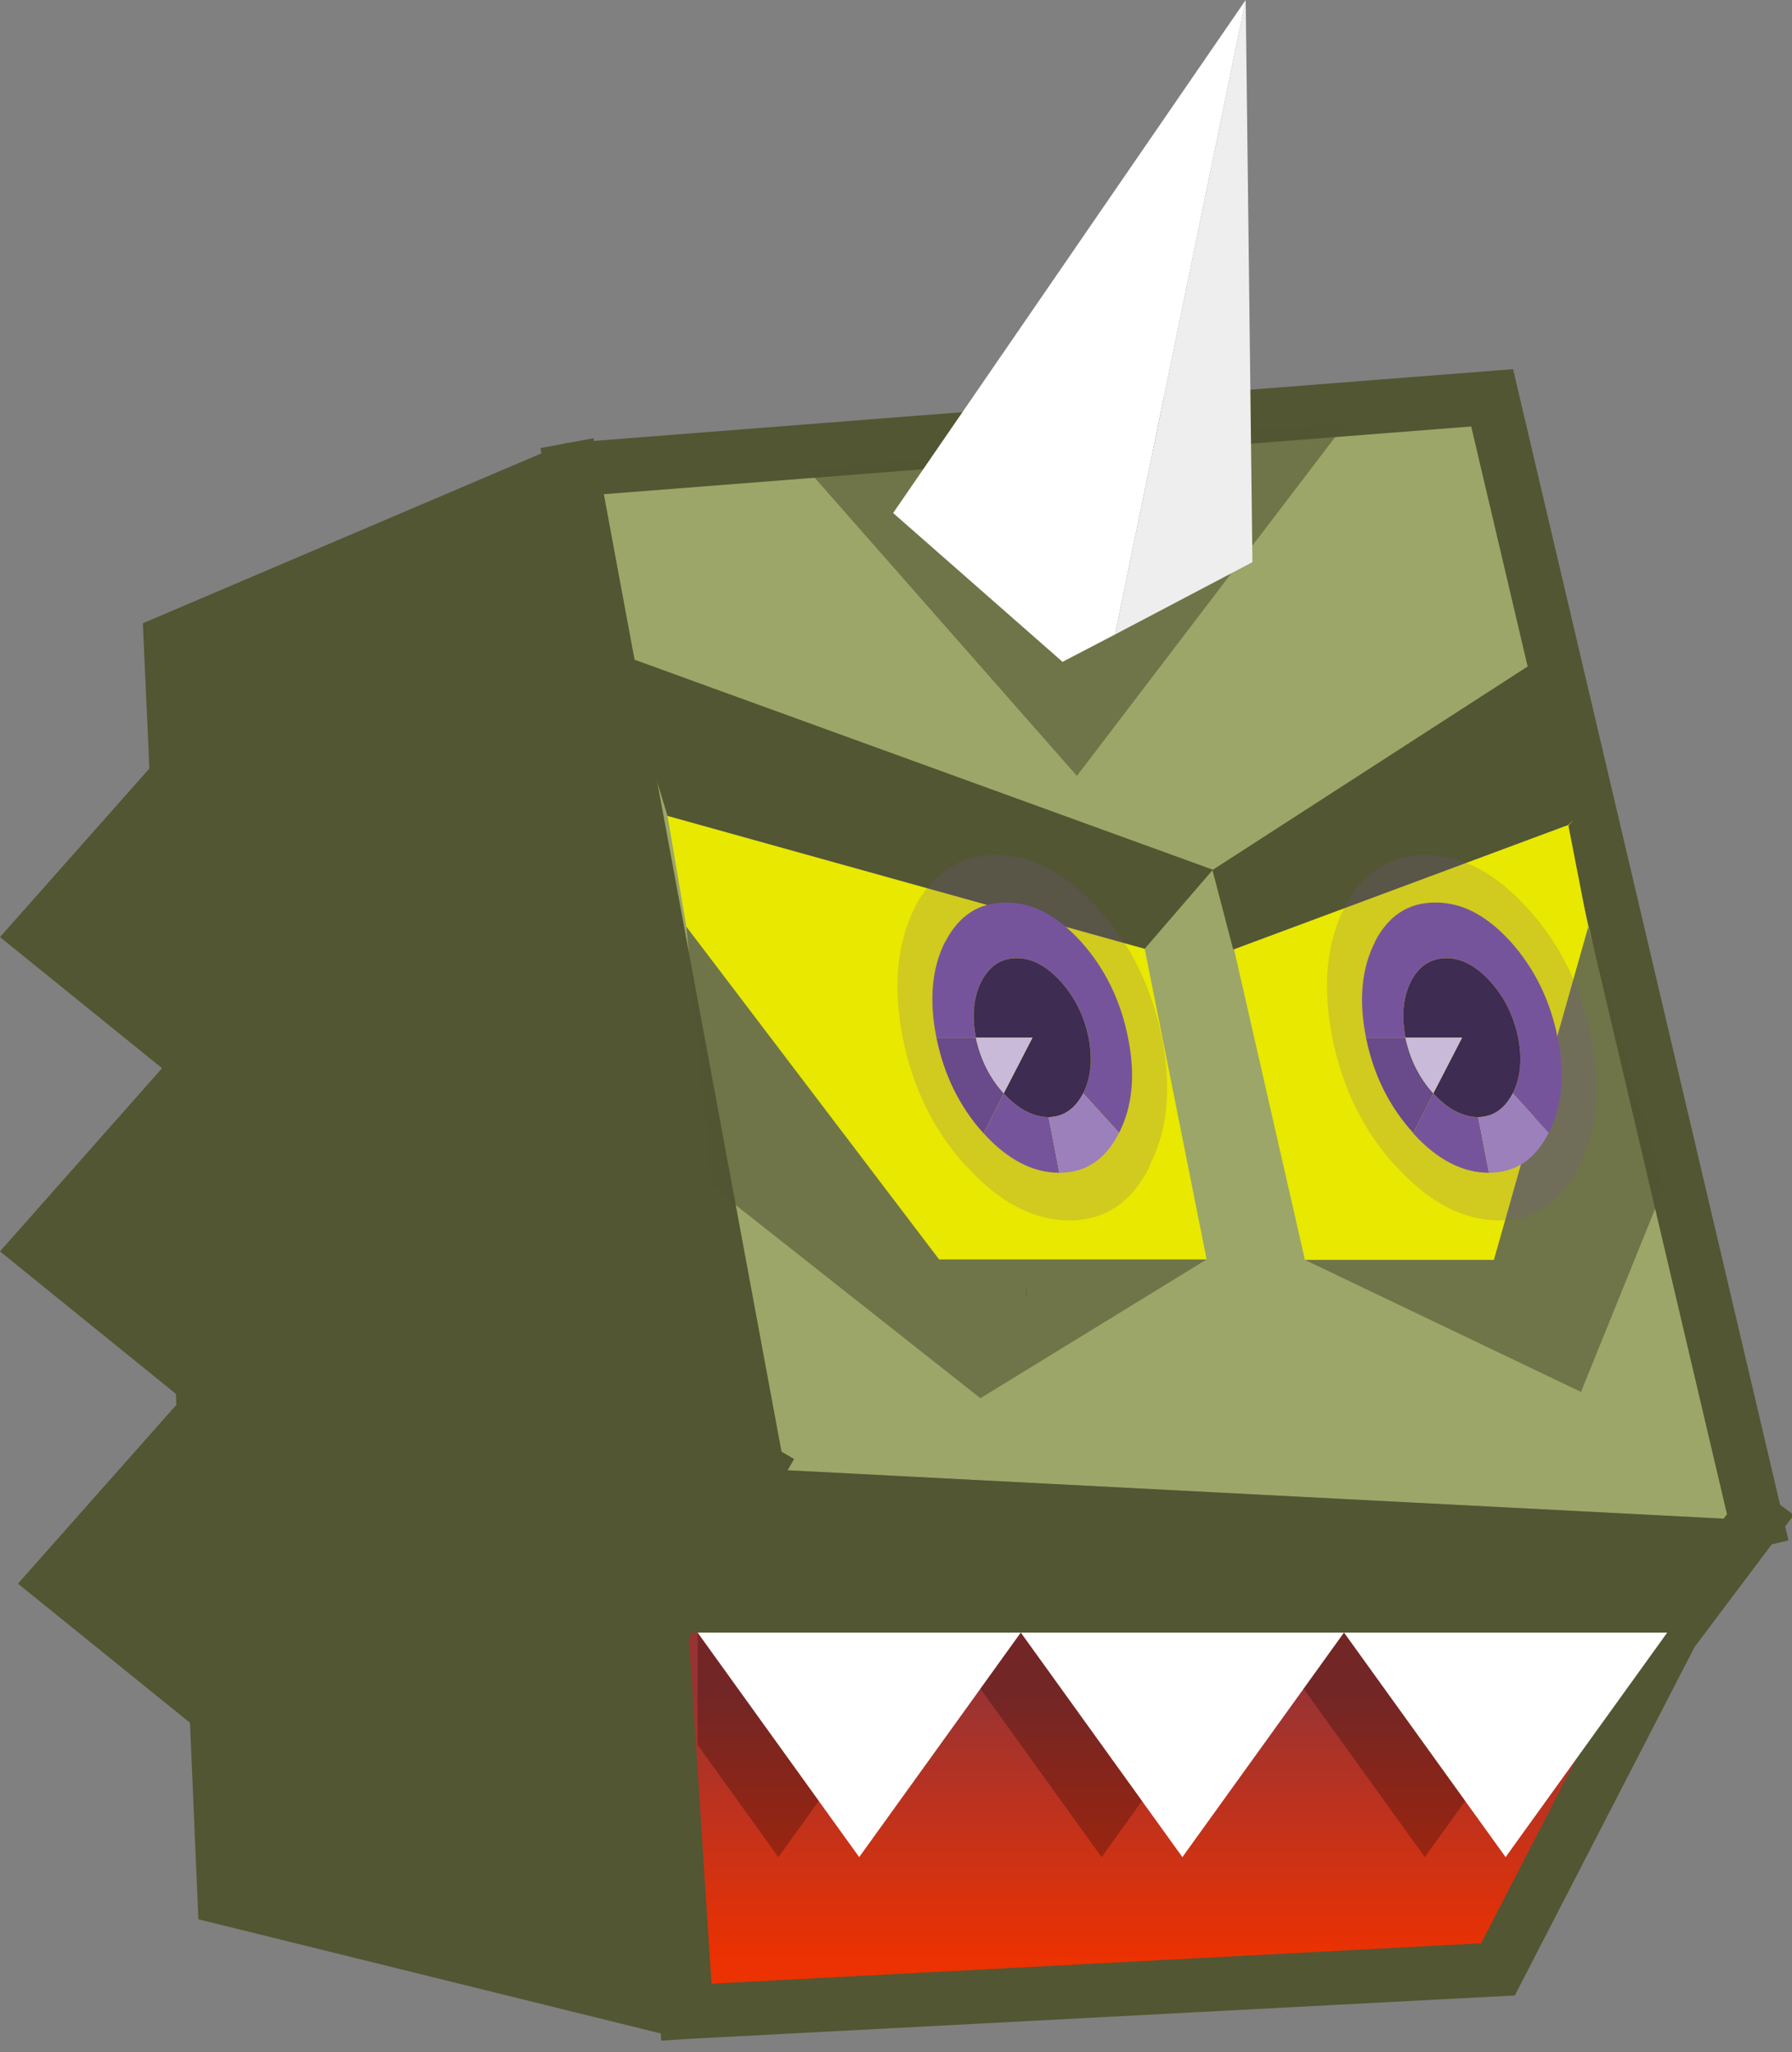 <?xml version="1.0" encoding="UTF-8" standalone="no"?>
<svg xmlns:ffdec="https://www.free-decompiler.com/flash" xmlns:xlink="http://www.w3.org/1999/xlink" ffdec:objectType="shape" height="228.5px" width="199.6px" xmlns="http://www.w3.org/2000/svg">
  <rect width="100%" height="100%" fill="#808080" stroke="none"/>
  <g transform="matrix(1.0, 0.0, 0.0, 1.0, 89.95, 222.3)">
    <path d="M21.7 -134.15 L21.7 -134.1 21.75 -134.1 21.7 -134.15 M35.7 -113.0 L35.65 -113.0 35.65 -111.8 35.7 -113.0 M24.35 -78.0 L24.4 -78.0 24.35 -79.25 24.35 -78.0 M-26.25 -170.0 L76.25 -178.0 105.65 -53.0 -5.6 -58.75 -26.25 -170.0" fill="#9ca668" fill-rule="evenodd" stroke="none"/>
    <path d="M35.7 -113.0 L35.65 -111.8 35.65 -113.0 35.7 -113.0 M24.35 -78.0 L24.35 -79.25 24.4 -78.0 24.35 -78.0 M105.65 -53.0 L96.25 -40.5 -16.25 -40.5 -5.6 -58.75 -16.25 -40.5 -13.5 1.75 -64.95 -10.95 -68.8 -100.85 -70.35 -102.1 -68.85 -67.5 -68.45 -67.95 -66.8 -28.85 -87.95 -45.95 -69.7 -66.55 -89.95 -82.95 -71.9 -103.35 -89.95 -117.95 -70.45 -139.95 -70.95 -150.95 -26.25 -170.0 -5.6 -58.75 105.65 -53.0 M-70.45 -139.95 L-68.8 -100.85 -70.45 -139.95" fill="#525632" fill-rule="evenodd" stroke="none"/>
    <path d="M96.25 -40.5 L76.9 -3.0 -13.5 1.75 -16.25 -40.5 96.25 -40.5" fill="url(#gradient0)" fill-rule="evenodd" stroke="none"/>
    <path d="M105.65 -53.0 L96.25 -40.5 76.9 -3.0 -13.5 1.75 -64.95 -10.95 -68.8 -100.85 -70.45 -139.95 -70.95 -150.95 -26.25 -170.0 76.25 -178.0 105.65 -53.0 M-5.6 -58.75 L-16.25 -40.5 -13.5 1.75 M-26.25 -170.0 L-5.6 -58.75" fill="none" stroke="#525632" stroke-linecap="square" stroke-linejoin="miter-clip" stroke-miterlimit="3.0" stroke-width="6.0"/>
    <path d="M0.0 -170.0 L60.0 -175.25 30.0 -135.9 0.0 -170.0" fill="#525632" fill-opacity="0.6" fill-rule="evenodd" stroke="none"/>
    <path d="M34.25 -151.65 L28.4 -148.6 9.5 -165.2 9.55 -165.2 48.8 -222.3 34.25 -151.65" fill="#ffffff" fill-rule="evenodd" stroke="none"/>
    <path d="M48.8 -222.3 L49.55 -159.7 34.25 -151.65 48.8 -222.3" fill="#eeeeee" fill-rule="evenodd" stroke="none"/>
    <path d="M19.25 -34.25 L5.75 -15.5 1.25 -21.75 -12.25 -40.5 23.75 -40.5 19.25 -34.25 M37.25 -21.75 L23.75 -40.5 59.75 -40.5 55.25 -34.25 41.75 -15.5 37.25 -21.75 M73.25 -21.75 L59.75 -40.5 95.75 -40.5 77.75 -15.5 73.25 -21.75" fill="#ffffff" fill-rule="evenodd" stroke="none"/>
    <path d="M19.25 -34.25 L23.75 -40.5 37.25 -21.75 32.75 -15.5 19.25 -34.25 M-12.25 -40.5 L1.25 -21.75 -3.25 -15.5 -12.25 -28.0 -12.25 -40.5 M55.25 -34.25 L59.75 -40.5 73.25 -21.75 68.75 -15.5 55.25 -34.25" fill="#000000" fill-opacity="0.251" fill-rule="evenodd" stroke="none"/>
    <path d="M84.75 -130.45 L85.3 -131.0 84.75 -130.35 86.95 -119.05 76.45 -82.0 55.4 -82.0 47.5 -116.6 84.75 -130.45 M37.55 -116.65 L44.45 -82.05 14.65 -82.05 -13.5 -119.1 -15.6 -131.45 37.55 -116.65" fill="#e8e800" fill-rule="evenodd" stroke="none"/>
    <path d="M84.75 -130.45 L47.5 -116.6 47.4 -116.6 45.1 -125.4 37.55 -116.65 -15.6 -131.45 -21.1 -149.5 45.15 -125.45 82.4 -149.5 84.75 -130.45" fill="#525632" fill-rule="evenodd" stroke="none"/>
    <path d="M55.4 -82.0 L76.45 -82.0 86.95 -119.05 95.4 -90.15 86.15 -67.3 55.4 -82.0 M44.45 -82.05 L19.25 -66.6 -10.65 -90.2 -13.5 -119.1 14.65 -82.05 44.45 -82.05" fill="#525632" fill-opacity="0.6" fill-rule="evenodd" stroke="none"/>
    <path d="M11.9 -121.15 L11.95 -121.15 11.9 -121.2 Q15.0 -127.1 21.0 -127.1 26.95 -127.1 32.35 -121.15 37.75 -115.25 39.45 -106.75 41.15 -98.35 38.05 -92.45 L38.1 -92.4 Q35.1 -86.4 29.15 -86.4 23.1 -86.45 17.75 -92.4 L17.65 -92.45 Q12.3 -98.3 10.6 -106.75 8.95 -115.15 11.9 -121.15 M34.7 -96.15 Q36.95 -100.55 35.7 -106.75 34.45 -113.0 30.45 -117.45 26.45 -121.85 22.05 -121.8 17.6 -121.8 15.35 -117.45 L15.3 -117.4 Q13.1 -113.0 14.35 -106.75 15.6 -100.55 19.55 -96.15 L19.6 -96.1 Q23.6 -91.7 28.05 -91.7 32.45 -91.7 34.7 -96.15" fill="#76549c" fill-opacity="0.2" fill-rule="evenodd" stroke="none"/>
    <path d="M14.35 -106.75 Q13.1 -113.0 15.3 -117.4 L15.35 -117.45 Q17.6 -121.8 22.05 -121.8 26.45 -121.85 30.45 -117.45 34.45 -113.0 35.7 -106.75 36.95 -100.55 34.7 -96.15 L30.7 -100.55 Q32.0 -103.15 31.3 -106.75 30.55 -110.4 28.2 -113.0 25.85 -115.6 23.3 -115.6 20.7 -115.6 19.35 -113.0 18.05 -110.4 18.75 -106.75 L14.35 -106.75 M28.05 -91.7 Q23.6 -91.7 19.6 -96.1 L21.85 -100.55 Q24.2 -97.95 26.85 -97.9 L28.05 -91.7" fill="#76549c" fill-rule="evenodd" stroke="none"/>
    <path d="M18.75 -106.75 Q18.05 -110.4 19.35 -113.0 20.7 -115.6 23.3 -115.6 25.85 -115.6 28.2 -113.0 30.55 -110.4 31.3 -106.75 32.0 -103.15 30.7 -100.55 29.35 -97.95 26.85 -97.9 24.2 -97.95 21.85 -100.55 L25.05 -106.75 18.75 -106.75" fill="#3e2c52" fill-rule="evenodd" stroke="none"/>
    <path d="M19.6 -96.1 L19.55 -96.15 Q15.6 -100.55 14.35 -106.75 L18.75 -106.75 Q19.5 -103.15 21.85 -100.55 L19.6 -96.1" fill="#694a8a" fill-rule="evenodd" stroke="none"/>
    <path d="M18.75 -106.75 L25.05 -106.75 21.85 -100.55 Q19.5 -103.15 18.75 -106.75" fill="#c9bada" fill-rule="evenodd" stroke="none"/>
    <path d="M34.7 -96.15 Q32.45 -91.7 28.05 -91.7 L26.85 -97.9 Q29.35 -97.95 30.7 -100.55 L34.7 -96.15" fill="#9c80bb" fill-rule="evenodd" stroke="none"/>
    <path d="M58.45 -106.75 Q56.8 -115.15 59.75 -121.15 L59.8 -121.15 59.75 -121.2 Q62.85 -127.1 68.85 -127.1 74.8 -127.1 80.2 -121.15 85.6 -115.25 87.3 -106.75 89.0 -98.35 85.9 -92.45 L85.95 -92.4 Q82.95 -86.4 77.0 -86.4 70.95 -86.45 65.6 -92.4 L65.5 -92.45 Q60.15 -98.3 58.45 -106.75 M82.55 -96.15 Q84.8 -100.55 83.55 -106.75 82.3 -113.0 78.3 -117.45 74.3 -121.85 69.9 -121.8 65.45 -121.8 63.2 -117.45 L63.2 -117.4 Q60.95 -113.0 62.2 -106.75 63.45 -100.55 67.45 -96.15 L67.45 -96.1 Q71.45 -91.7 75.9 -91.7 80.3 -91.7 82.55 -96.15" fill="#76549c" fill-opacity="0.2" fill-rule="evenodd" stroke="none"/>
    <path d="M78.55 -100.55 Q79.85 -103.15 79.15 -106.75 78.4 -110.4 76.05 -113.0 73.7 -115.6 71.15 -115.6 68.55 -115.6 67.2 -113.0 65.9 -110.4 66.6 -106.75 L62.2 -106.75 Q60.95 -113.0 63.2 -117.4 L63.2 -117.45 Q65.45 -121.8 69.9 -121.8 74.3 -121.85 78.3 -117.45 82.3 -113.0 83.55 -106.75 84.8 -100.55 82.55 -96.15 L78.55 -100.55 M69.7 -100.55 Q72.05 -97.95 74.7 -97.9 L75.9 -91.7 Q71.45 -91.7 67.45 -96.1 L69.7 -100.55" fill="#76549c" fill-rule="evenodd" stroke="none"/>
    <path d="M66.6 -106.75 Q65.9 -110.4 67.2 -113.0 68.55 -115.6 71.15 -115.6 73.7 -115.6 76.05 -113.0 78.4 -110.4 79.15 -106.75 79.85 -103.15 78.55 -100.55 77.2 -97.95 74.7 -97.9 72.05 -97.95 69.7 -100.55 L72.9 -106.75 66.6 -106.75" fill="#3e2c52" fill-rule="evenodd" stroke="none"/>
    <path d="M62.2 -106.75 L66.6 -106.75 Q67.35 -103.15 69.7 -100.55 L67.45 -96.1 67.45 -96.15 Q63.45 -100.55 62.2 -106.75" fill="#694a8a" fill-rule="evenodd" stroke="none"/>
    <path d="M66.6 -106.75 L72.9 -106.75 69.7 -100.55 Q67.35 -103.15 66.6 -106.75" fill="#c9bada" fill-rule="evenodd" stroke="none"/>
    <path d="M78.55 -100.55 L82.55 -96.15 Q80.3 -91.7 75.9 -91.7 L74.7 -97.9 Q77.2 -97.95 78.55 -100.55" fill="#9c80bb" fill-rule="evenodd" stroke="none"/>
  </g>
  <defs>
    <linearGradient gradientTransform="matrix(0.0, -0.018, 0.069, 0.0, 30.0, -19.0)" gradientUnits="userSpaceOnUse" id="gradient0" spreadMethod="pad" x1="-819.2" x2="819.2">
      <stop offset="0.0" stop-color="#ec3102"/>
      <stop offset="1.0" stop-color="#993333"/>
    </linearGradient>
  </defs>
</svg>
